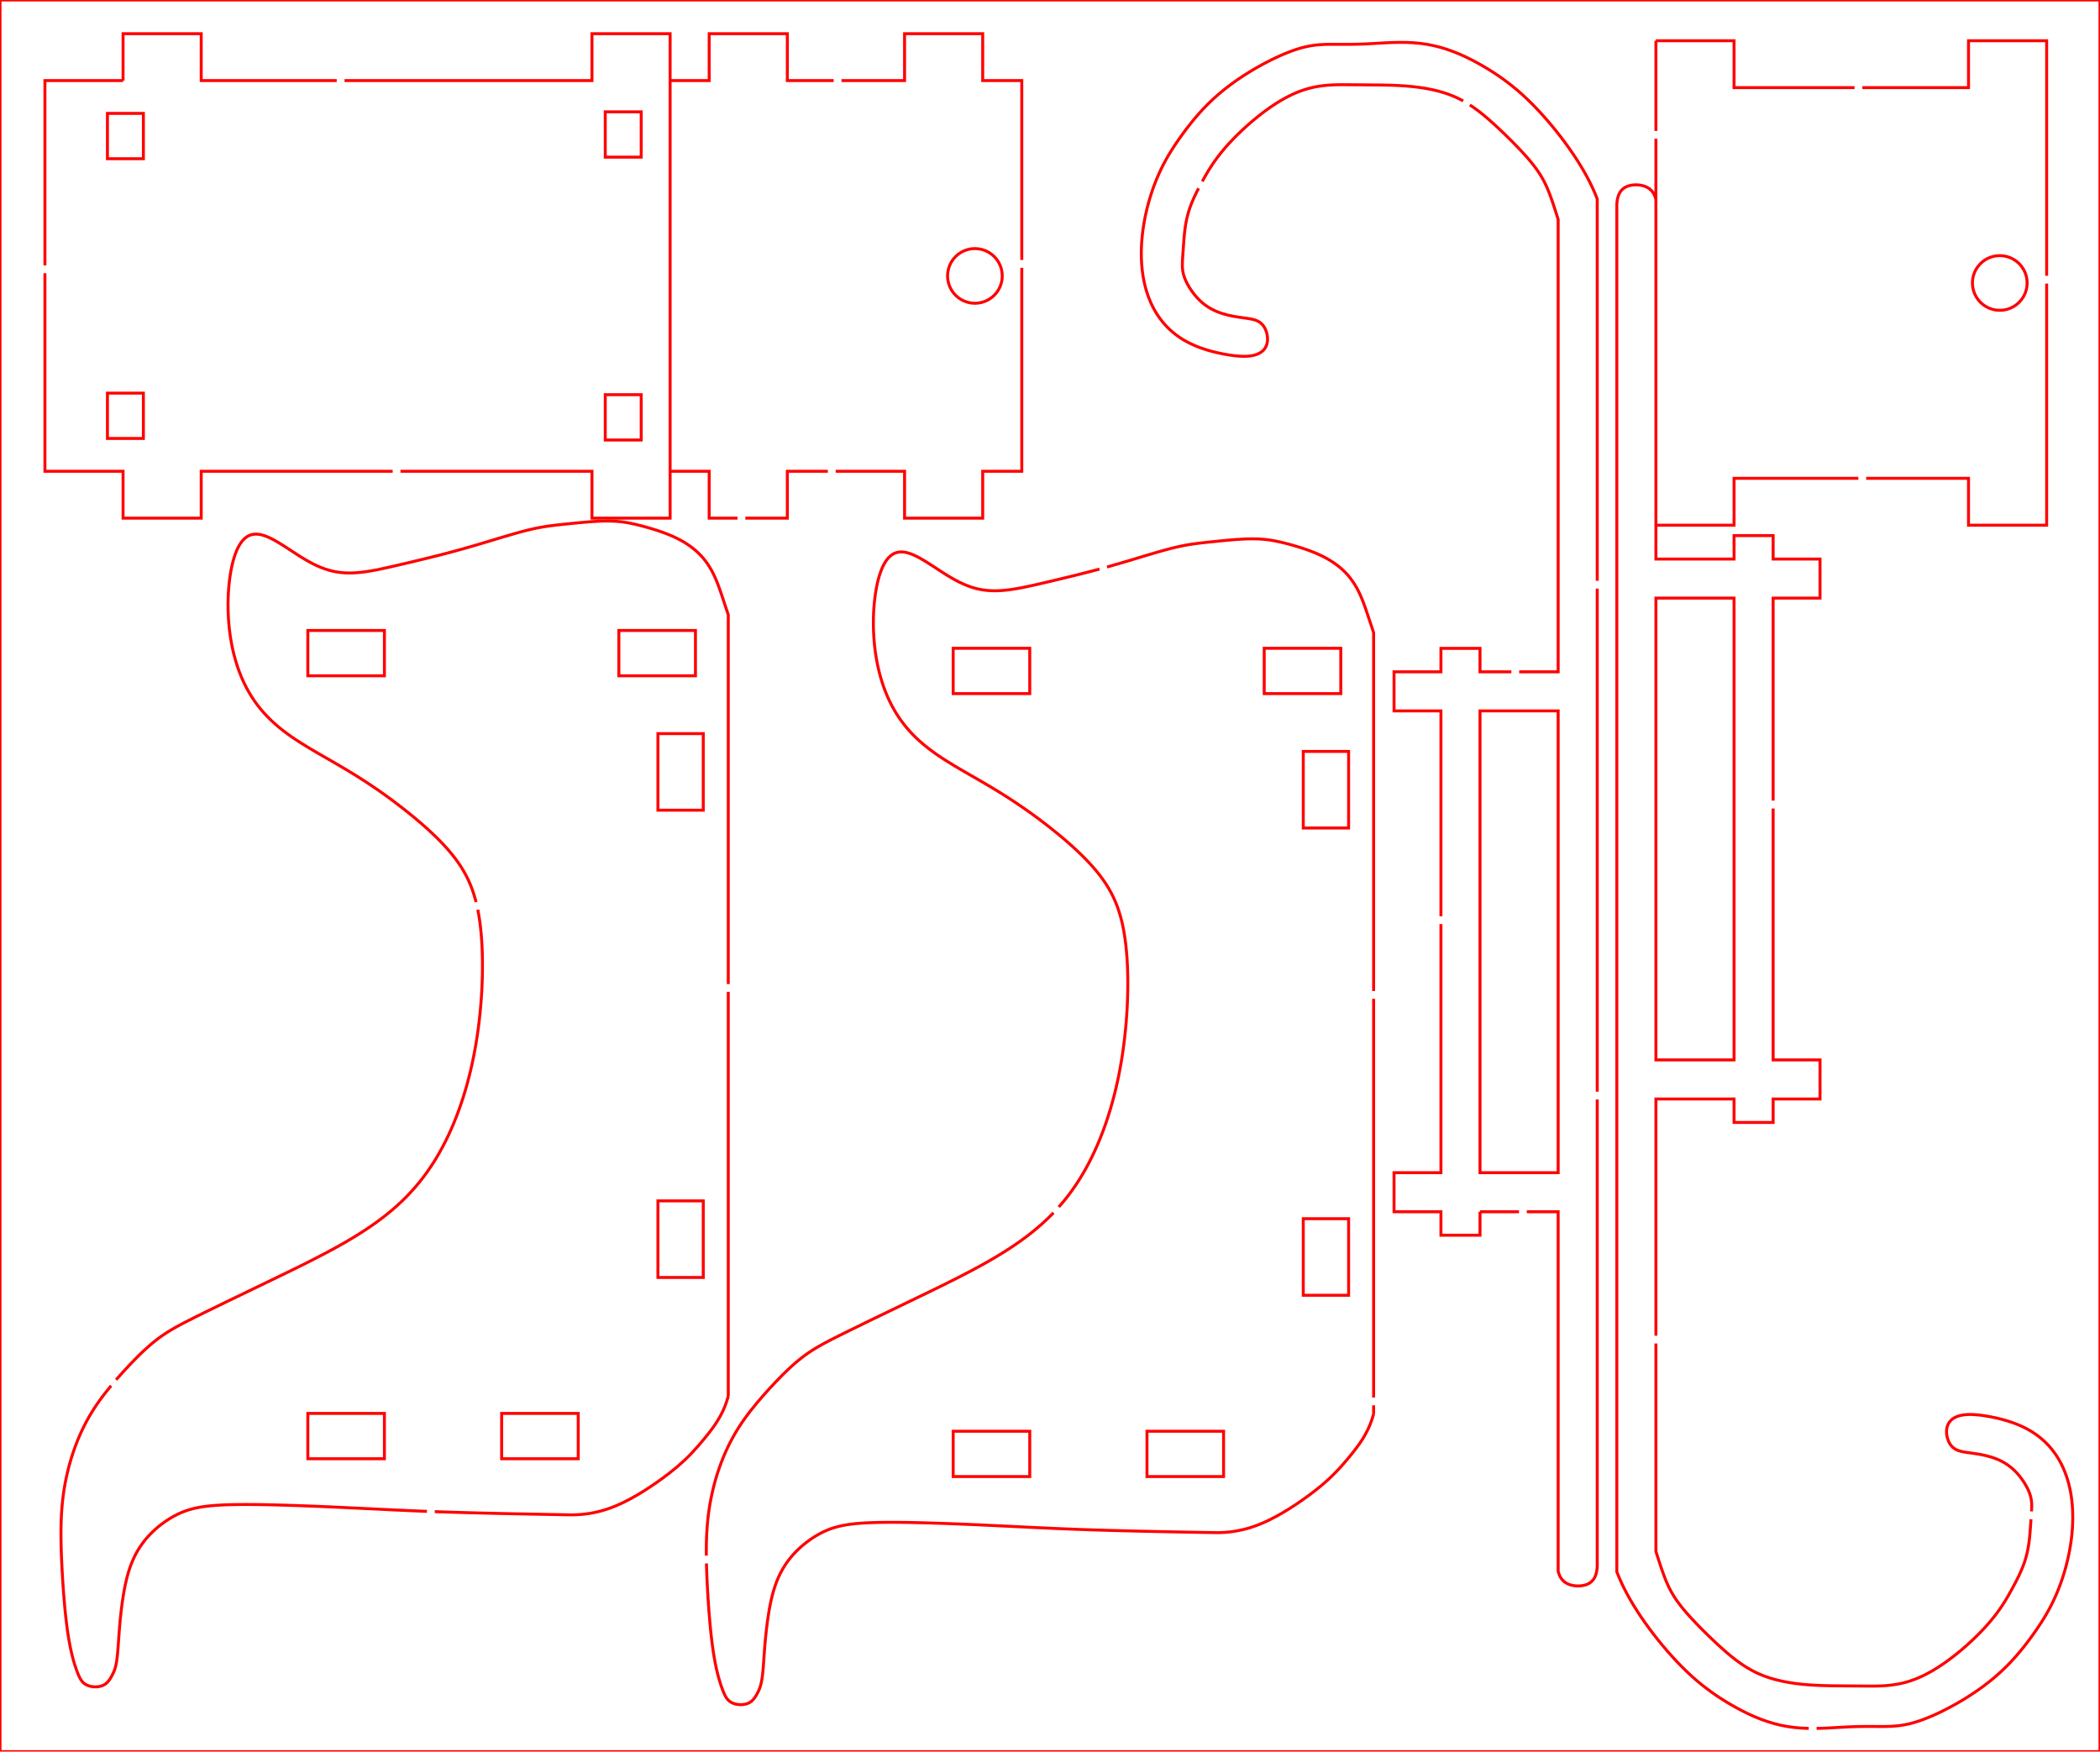 <?xml version="1.0" encoding="UTF-8" standalone="no"?>
<svg xmlns="http://www.w3.org/2000/svg" xmlns:xlink="http://www.w3.org/1999/xlink" width="134.358mm" height="112.085mm" viewBox="151.821 -169.042 134.358 112.085">
    <path transform="matrix(1,0,0,-1,92.675,-4.042)" style="stroke:#ff0000;stroke-width:0.05mm;fill:none" d="M187.091,148.643L187.323,148.628L187.548,148.583L187.763,148.509L187.967,148.409L188.155,148.283L188.327,148.134L188.478,147.962L188.608,147.769L188.71,147.56L188.784,147.343L188.828,147.119L188.842,146.893L188.828,146.667L188.784,146.444L188.71,146.226L188.608,146.018L188.478,145.825L188.327,145.653L188.155,145.503L187.967,145.377L187.763,145.277L187.548,145.203L187.323,145.158L187.091,145.143L186.859,145.159L186.634,145.204L186.419,145.277L186.216,145.378L186.027,145.503L185.856,145.653L185.705,145.825L185.575,146.018L185.473,146.227L185.399,146.444L185.355,146.667L185.341,146.893L185.355,147.119L185.399,147.342L185.473,147.56L185.575,147.768L185.705,147.961L185.856,148.133L186.027,148.283L186.216,148.409L186.419,148.509L186.634,148.583L186.859,148.628L187.091,148.643z"/>
    <path transform="matrix(1,0,0,-1,92.675,-4.042)" style="stroke:#ff0000;stroke-width:0.05mm;fill:none" d="M165.091,162.393L170.091,162.393L170.091,159.393L177.8,159.393M178.3,159.393L185.091,159.393L185.091,162.393L190.091,162.393L190.091,147.353M190.091,146.853L190.091,131.393L185.091,131.393L185.091,134.393L178.544,134.393M178.044,134.393L170.091,134.393L170.091,131.393L165.091,131.393"/>
    <path transform="matrix(1,0,0,-1,92.675,-4.042)" style="stroke:#ff0000;stroke-width:0.05mm;fill:none" d="M170.091,126.728L165.091,126.728L165.091,97.178L170.091,97.178L170.091,126.728z"/>
    <path transform="matrix(1,0,0,-1,92.675,-4.042)" style="stroke:#ff0000;stroke-width:0.05mm;fill:none" d="M144.93,123.517L140.03,123.517L140.03,120.617L144.93,120.617L144.93,123.517z"/>
    <path transform="matrix(1,0,0,-1,92.675,-4.042)" style="stroke:#ff0000;stroke-width:0.05mm;fill:none" d="M142.53,116.917L142.53,112.017L145.43,112.017L145.43,116.917L142.53,116.917z"/>
    <path transform="matrix(1,0,0,-1,92.675,-4.042)" style="stroke:#ff0000;stroke-width:0.05mm;fill:none" d="M120.13,120.617L125.03,120.617L125.03,123.517L120.13,123.517L120.13,120.617z"/>
    <path transform="matrix(1,0,0,-1,92.675,-4.042)" style="stroke:#ff0000;stroke-width:0.05mm;fill:none" d="M103.641,124.657L98.741,124.657L98.741,121.757L103.641,121.757L103.641,124.657z"/>
    <path transform="matrix(1,0,0,-1,92.675,-4.042)" style="stroke:#ff0000;stroke-width:0.05mm;fill:none" d="M101.241,118.057L101.241,113.157L104.141,113.157L104.141,118.057L101.241,118.057z"/>
    <path transform="matrix(1,0,0,-1,92.675,-4.042)" style="stroke:#ff0000;stroke-width:0.05mm;fill:none" d="M78.841,121.757L83.741,121.757L83.741,124.657L78.841,124.657L78.841,121.757z"/>
    <path transform="matrix(1,0,0,-1,92.675,-4.042)" style="stroke:#ff0000;stroke-width:0.05mm;fill:none" d="M68.32,139.844L66.02,139.844L66.02,136.944L68.32,136.944L68.32,139.844z"/>
    <path transform="matrix(1,0,0,-1,92.675,-4.042)" style="stroke:#ff0000;stroke-width:0.05mm;fill:none" d="M66.02,154.844L68.32,154.844L68.32,157.744L66.02,157.744L66.02,154.844z"/>
    <path transform="matrix(1,0,0,-1,92.675,-4.042)" style="stroke:#ff0000;stroke-width:0.05mm;fill:none" d="M97.871,157.844L97.871,154.945L100.171,154.945L100.171,157.844L97.871,157.844z"/>
    <path transform="matrix(1,0,0,-1,92.675,-4.042)" style="stroke:#ff0000;stroke-width:0.05mm;fill:none" d="M100.171,139.744L97.871,139.744L97.871,136.844L100.171,136.844L100.171,139.744z"/>
    <path transform="matrix(1,0,0,-1,92.675,-4.042)" style="stroke:#ff0000;stroke-width:0.05mm;fill:none" d="M121.52,145.594L121.288,145.61L121.064,145.655L120.848,145.729L120.645,145.829L120.457,145.955L120.285,146.104L120.134,146.276L120.005,146.469L119.902,146.678L119.829,146.895L119.785,147.118L119.77,147.345L119.785,147.571L119.829,147.794L119.902,148.011L120.005,148.22L120.134,148.413L120.285,148.585L120.457,148.734L120.645,148.86L120.848,148.96L121.064,149.034L121.288,149.079L121.52,149.094L121.752,149.079L121.977,149.034L122.192,148.96L122.395,148.86L122.584,148.734L122.755,148.585L122.907,148.413L123.036,148.22L123.139,148.011L123.212,147.794L123.256,147.571L123.27,147.345L123.256,147.118L123.212,146.895L123.139,146.678L123.036,146.469L122.907,146.276L122.755,146.104L122.584,145.955L122.395,145.829L122.192,145.729L121.977,145.655L121.752,145.61L121.52,145.594z"/>
    <path transform="matrix(1,0,0,-1,92.675,-4.042)" style="stroke:#ff0000;stroke-width:0.05mm;fill:none" d="M102.02,134.844L104.52,134.844L104.52,131.844L106.333,131.844M106.833,131.844L109.52,131.844L109.52,134.844L112.112,134.844M112.612,134.844L117.02,134.844L117.02,131.844L122.02,131.844L122.02,134.844L124.52,134.844L124.52,147.865M124.52,148.365L124.52,159.844L122.02,159.844L122.02,162.844L117.02,162.844L117.02,159.844L112.984,159.844M112.484,159.844L109.52,159.844L109.52,162.844L104.52,162.844L104.52,159.844L102.02,159.844"/>
    <path transform="matrix(1,0,0,-1,92.675,-4.042)" style="stroke:#ff0000;stroke-width:0.05mm;fill:none" d="M67.02,159.844L62.02,159.844L62.02,148.017M62.02,147.517L62.02,134.844L67.02,134.844L67.02,131.844L72.02,131.844L72.02,134.844L84.27,134.844M84.77,134.844L97.02,134.844L97.02,131.844L102.02,131.844L102.02,162.844L97.02,162.844L97.02,159.844L81.19,159.844M80.69,159.844L72.02,159.844L72.02,162.844L67.02,162.844L67.02,159.844"/>
    <path transform="matrix(1,0,0,-1,92.675,-4.042)" style="stroke:#ff0000;stroke-width:0.05mm;fill:none" d="M165.091,162.393L165.091,156.623M165.091,156.123L165.091,129.228L170.091,129.228L170.091,130.728L172.591,130.728L172.591,129.228L175.591,129.228L175.591,126.728L172.591,126.728L172.591,113.768M172.591,113.268L172.591,97.177L175.591,97.177L175.591,94.677L172.591,94.677L172.591,93.177L170.091,93.177L170.091,94.677L165.091,94.677L165.091,79.531M165.091,79.031L165.091,65.728L165.271,65.16L165.361,64.887L165.451,64.621L165.542,64.362L165.635,64.108L165.734,63.858L165.841,63.609L165.959,63.361L166.094,63.109L166.247,62.852L166.332,62.721L166.424,62.588L166.521,62.453L166.624,62.315L166.734,62.174L166.849,62.032L166.971,61.887L167.098,61.74L167.368,61.44L167.656,61.134L167.957,60.823L168.269,60.512L168.586,60.203L168.906,59.899L169.228,59.603L169.549,59.318L169.87,59.046L170.194,58.789L170.523,58.549L170.859,58.328L171.205,58.127L171.383,58.034L171.564,57.946L171.749,57.863L171.938,57.786L172.13,57.714L172.326,57.646L172.728,57.527L173.143,57.427L173.566,57.345L173.994,57.279L174.422,57.228L174.847,57.191L175.263,57.164L175.669,57.146L176.062,57.135L176.44,57.128L178.825,57.109L179.16,57.111L179.499,57.121L179.843,57.142L180.194,57.179L180.55,57.234L180.731,57.27L180.912,57.311L181.095,57.359L181.279,57.414L181.464,57.475L181.65,57.543L181.837,57.617L182.024,57.698L182.212,57.786L182.4,57.88L182.776,58.086L183.15,58.315L183.522,58.563L183.89,58.828L184.25,59.106L184.603,59.394L184.945,59.689L185.274,59.988L185.589,60.289L185.887,60.589L186.167,60.887L186.427,61.181L186.668,61.471L186.889,61.755L187.09,62.033L187.275,62.305L187.444,62.573L187.602,62.837L187.895,63.358L188.171,63.883L188.304,64.152L188.433,64.429L188.553,64.716L188.664,65.013L188.761,65.322L188.843,65.643L188.91,65.972L188.962,66.306L189.001,66.64L189.031,66.969L189.089,67.787M189.123,68.286L189.128,68.372L189.136,68.597L189.131,68.811L189.11,69.019L189.068,69.227L189.004,69.436L188.917,69.651L188.808,69.87L188.678,70.094L188.528,70.32L188.358,70.545L188.167,70.766L188.063,70.873L187.954,70.977L187.838,71.078L187.716,71.175L187.588,71.268L187.453,71.356L187.313,71.438L187.167,71.516L187.016,71.587L186.859,71.653L186.699,71.712L186.536,71.766L186.204,71.856L185.871,71.927L185.547,71.981L184.956,72.065L184.824,72.086L184.699,72.11L184.582,72.138L184.473,72.17L184.37,72.209L184.275,72.254L184.186,72.309L184.104,72.372L184.029,72.444L183.96,72.526L183.897,72.618L183.842,72.718L183.794,72.826L183.753,72.941L183.722,73.06L183.699,73.182L183.687,73.305L183.685,73.428L183.695,73.548L183.716,73.664L183.749,73.774L183.793,73.877L183.849,73.973L183.915,74.06L183.992,74.139L184.077,74.208L184.171,74.27L184.272,74.322L184.379,74.367L184.492,74.404L184.61,74.434L184.732,74.457L184.857,74.473L184.987,74.484L185.119,74.489L185.255,74.489L185.537,74.476L185.833,74.447L186.145,74.404L186.472,74.348L186.816,74.277L187.173,74.192L187.543,74.089L187.92,73.965L188.11,73.895L188.301,73.818L188.491,73.734L188.681,73.644L188.869,73.545L189.056,73.439L189.24,73.325L189.42,73.202L189.597,73.07L189.77,72.929L189.938,72.78L190.101,72.621L190.258,72.453L190.409,72.276L190.554,72.09L190.691,71.895L190.821,71.692L190.944,71.48L191.059,71.259L191.165,71.031L191.263,70.796L191.352,70.553L191.433,70.303L191.505,70.047L191.568,69.785L191.622,69.518L191.667,69.246L191.703,68.969L191.73,68.689L191.749,68.406L191.759,68.121L191.761,67.834L191.754,67.546L191.741,67.258L191.719,66.971L191.691,66.684L191.656,66.399L191.614,66.116L191.567,65.837L191.514,65.561L191.455,65.289L191.392,65.022L191.325,64.761L191.254,64.505L191.179,64.255L191.101,64.012L191.02,63.775L190.937,63.546L190.851,63.324L190.764,63.109L190.675,62.901L190.585,62.701L190.494,62.507L190.401,62.32L190.308,62.14L190.215,61.965L190.026,61.632L189.834,61.317L189.64,61.015L189.443,60.723L189.24,60.434L189.031,60.146L188.813,59.856L188.582,59.562L188.337,59.263L188.075,58.959L187.793,58.65L187.488,58.337L187.16,58.024L186.808,57.71L186.432,57.4L186.036,57.096L185.622,56.799L185.194,56.514L184.759,56.241L184.322,55.985L183.888,55.747L183.463,55.528L183.255,55.427L183.051,55.331L182.851,55.241L182.657,55.157L182.467,55.079L182.282,55.006L182.102,54.939L181.927,54.878L181.757,54.823L181.592,54.773L181.43,54.728L181.273,54.689L180.966,54.626L180.667,54.58L180.371,54.55L180.073,54.533L179.768,54.525L179.455,54.524L178.793,54.527L178.442,54.526L178.078,54.521L177.7,54.51L177.311,54.494L176.08,54.426L175.653,54.408L175.37,54.403M174.87,54.403L174.785,54.404L174.347,54.425L173.909,54.466L173.472,54.528L173.039,54.614L172.612,54.722L172.192,54.851L171.781,54.999L171.38,55.162L170.99,55.339L170.613,55.525L170.249,55.719L169.897,55.918L169.557,56.121L169.227,56.329L168.907,56.542L168.594,56.762L168.286,56.991L167.981,57.231L167.677,57.483L167.374,57.751L167.069,58.035L166.763,58.334L166.457,58.65L166.15,58.98L165.844,59.324L165.542,59.679L165.244,60.043L164.952,60.414L164.669,60.788L164.397,61.165L164.136,61.542L163.889,61.917L163.656,62.289L163.439,62.657L163.237,63.02L163.051,63.379L162.881,63.732L162.728,64.079L162.591,64.421L162.591,151.93L162.603,152.08L162.623,152.22L162.651,152.35L162.687,152.47L162.732,152.58L162.785,152.681L162.846,152.771L162.914,152.852L162.991,152.922L163.075,152.983L163.166,153.035L163.264,153.078L163.367,153.113L163.474,153.139L163.586,153.158L163.701,153.169L163.818,153.173L163.936,153.169L164.053,153.157L164.168,153.138L164.281,153.111L164.389,153.076L164.492,153.032L164.589,152.979L164.679,152.917L164.762,152.846L164.837,152.766L164.904,152.677L164.963,152.578L165.014,152.47L165.057,152.354L165.091,152.228"/>
    <path transform="matrix(1,0,0,-1,92.675,-4.042)" style="stroke:#ff0000;stroke-width:0.05mm;fill:none" d="M153.837,89.961L158.837,89.961L158.837,119.511L153.837,119.511L153.837,89.961z"/>
    <path transform="matrix(1,0,0,-1,92.675,-4.042)" style="stroke:#ff0000;stroke-width:0.05mm;fill:none" d="M153.837,87.461L156.331,87.461M156.831,87.461L158.837,87.461L158.837,64.461L158.871,64.335L158.914,64.219L158.965,64.111L159.024,64.012L159.091,63.923L159.166,63.843L159.249,63.772L159.339,63.71L159.436,63.657L159.539,63.613L159.647,63.578L159.76,63.551L159.875,63.532L159.992,63.52L160.11,63.517L160.227,63.52L160.342,63.531L160.453,63.55L160.561,63.576L160.664,63.611L160.762,63.654L160.853,63.706L160.937,63.767L161.014,63.837L161.082,63.918L161.143,64.008L161.196,64.109L161.241,64.219L161.277,64.339L161.305,64.47L161.325,64.609L161.337,64.759L161.337,94.645M161.337,95.145L161.337,127.336M161.337,127.836L161.337,152.268L161.2,152.61L161.047,152.958L160.877,153.311L160.691,153.669L160.489,154.032L160.271,154.4L160.039,154.772L159.792,155.147L159.531,155.524L159.259,155.901L158.976,156.275L158.684,156.646L158.386,157.01L158.084,157.365L157.778,157.709L157.471,158.039L157.165,158.355L156.859,158.654L156.554,158.938L156.251,159.206L155.947,159.458L155.642,159.698L155.334,159.927L155.021,160.147L154.701,160.36L154.371,160.568L154.031,160.771L153.679,160.97L153.315,161.164L152.938,161.35L152.548,161.527L152.147,161.69L151.736,161.838L151.316,161.967L150.888,162.075L150.456,162.161L150.019,162.223L149.581,162.264L149.143,162.285L148.707,162.289L148.275,162.281L147.848,162.263L146.617,162.195L146.228,162.179L145.85,162.168L145.486,162.162L145.135,162.162L144.473,162.165L144.159,162.164L143.855,162.156L143.557,162.139L143.261,162.109L142.962,162.063L142.655,162L142.498,161.96L142.336,161.916L142.171,161.866L142.001,161.811L141.826,161.75L141.646,161.683L141.461,161.61L141.271,161.532L141.077,161.448L140.877,161.358L140.673,161.262L140.465,161.161L140.04,160.942L139.606,160.704L139.169,160.447L138.734,160.175L138.306,159.89L137.892,159.593L137.496,159.289L137.12,158.978L136.768,158.665L136.44,158.351L136.135,158.039L135.853,157.73L135.591,157.426L135.346,157.127L135.115,156.833L134.897,156.543L134.688,156.255L134.485,155.966L134.288,155.673L134.094,155.372L133.902,155.057L133.713,154.724L133.62,154.549L133.527,154.369L133.434,154.182L133.343,153.988L133.253,153.788L133.164,153.58L133.077,153.365L132.991,153.143L132.908,152.914L132.827,152.677L132.749,152.434L132.674,152.184L132.603,151.928L132.536,151.667L132.473,151.4L132.414,151.128L132.361,150.852L132.314,150.573L132.272,150.29L132.237,150.005L132.209,149.718L132.187,149.431L132.173,149.142L132.167,148.855L132.169,148.568L132.179,148.282L132.198,148L132.225,147.72L132.261,147.443L132.306,147.171L132.36,146.904L132.423,146.642L132.495,146.386L132.576,146.136L132.665,145.893L132.763,145.658L132.869,145.429L132.984,145.209L133.107,144.997L133.237,144.794L133.374,144.599L133.519,144.413L133.67,144.236L133.827,144.068L133.99,143.909L134.158,143.76L134.331,143.619L134.508,143.487L134.688,143.364L134.872,143.25L135.059,143.144L135.247,143.045L135.437,142.955L135.627,142.871L135.818,142.794L136.008,142.724L136.385,142.6L136.754,142.497L137.112,142.412L137.456,142.341L137.783,142.285L138.095,142.242L138.391,142.213L138.673,142.2L138.809,142.2L138.941,142.205L139.07,142.216L139.196,142.232L139.318,142.255L139.436,142.285L139.549,142.322L139.656,142.366L139.757,142.419L139.851,142.48L139.936,142.55L140.013,142.629L140.079,142.716L140.135,142.812L140.179,142.915L140.212,143.025L140.233,143.141L140.243,143.261L140.241,143.384L140.229,143.507L140.206,143.629L140.175,143.748L140.134,143.863L140.086,143.971L140.031,144.071L139.968,144.162L139.899,144.245L139.823,144.317L139.742,144.38L139.653,144.434L139.558,144.48L139.455,144.519L139.346,144.551L139.229,144.579L139.104,144.603L138.972,144.624L138.381,144.708L138.057,144.762L137.724,144.832L137.392,144.923L137.229,144.977L137.069,145.036L136.912,145.102L136.761,145.173L136.615,145.25L136.475,145.333L136.34,145.421L136.212,145.514L136.09,145.611L135.974,145.712L135.865,145.816L135.761,145.923L135.57,146.144L135.4,146.369L135.25,146.595L135.12,146.819L135.011,147.038L134.924,147.253L134.86,147.462L134.818,147.67L134.797,147.878L134.792,148.092L134.8,148.317L134.814,148.559L134.897,149.72L134.927,150.049L134.966,150.383L135.018,150.717L135.085,151.046L135.167,151.366L135.264,151.676L135.374,151.973L135.495,152.26L135.624,152.537L135.757,152.806L135.833,152.951M136.068,153.392L136.326,153.852L136.484,154.116L136.653,154.383L136.838,154.656L137.039,154.934L137.26,155.218L137.501,155.507L137.761,155.802L138.041,156.1L138.339,156.4L138.654,156.701L138.983,157L139.325,157.295L139.677,157.583L140.038,157.861L140.406,158.126L140.778,158.374L141.152,158.603L141.528,158.809L141.716,158.903L141.904,158.991L142.091,159.072L142.278,159.146L142.464,159.214L142.649,159.275L142.833,159.33L143.016,159.378L143.197,159.419L143.378,159.455L143.734,159.51L144.085,159.547L144.429,159.568L144.768,159.578L145.103,159.58L147.488,159.561L147.866,159.554L148.259,159.543L148.664,159.525L149.081,159.498L149.506,159.46L149.934,159.409L150.362,159.344L150.785,159.262L151.2,159.162L151.602,159.042L151.798,158.975L151.99,158.903L152.179,158.825L152.364,158.743L152.545,158.655L152.723,158.562L152.758,158.541M153.186,158.283L153.405,158.139L153.734,157.9L154.058,157.643L154.379,157.371L154.7,157.086L155.021,156.789L155.342,156.485L155.659,156.176L155.971,155.865L156.272,155.555L156.56,155.249L156.83,154.949L156.957,154.802L157.079,154.657L157.194,154.514L157.304,154.374L157.407,154.236L157.504,154.101L157.595,153.967L157.681,153.836L157.834,153.579L157.969,153.328L158.087,153.079L158.194,152.831L158.293,152.581L158.386,152.327L158.477,152.067L158.567,151.801L158.656,151.529L158.837,150.961L158.837,122.011L156.343,122.011M155.843,122.011L153.837,122.011L153.837,123.511L151.337,123.511L151.337,122.011L148.337,122.011L148.337,119.511L151.337,119.511L151.337,106.367M151.337,105.867L151.337,89.961L148.337,89.961L148.337,87.461L151.337,87.461L151.337,85.961L153.837,85.961L153.837,87.461"/>
    <path transform="matrix(1,0,0,-1,92.675,-4.042)" style="stroke:#ff0000;stroke-width:0.05mm;fill:none" d="M142.53,82.117L145.43,82.117L145.43,87.017L142.53,87.017L142.53,82.117z"/>
    <path transform="matrix(1,0,0,-1,92.675,-4.042)" style="stroke:#ff0000;stroke-width:0.05mm;fill:none" d="M137.43,70.517L137.43,73.417L132.53,73.417L132.53,70.517L137.43,70.517z"/>
    <path transform="matrix(1,0,0,-1,92.675,-4.042)" style="stroke:#ff0000;stroke-width:0.05mm;fill:none" d="M125.03,70.517L125.03,73.417L120.13,73.417L120.13,70.517L125.03,70.517z"/>
    <path transform="matrix(1,0,0,-1,92.675,-4.042)" style="stroke:#ff0000;stroke-width:0.05mm;fill:none" d="M147.03,74.517L146.923,74.17L146.8,73.837L146.658,73.518L146.5,73.212L146.326,72.918L146.138,72.635L145.939,72.361L145.732,72.092L145.518,71.828L145.298,71.563L145.069,71.297L144.826,71.026L144.563,70.75L144.423,70.609L144.277,70.467L144.123,70.324L143.962,70.179L143.794,70.033L143.62,69.886L143.251,69.59L142.862,69.296L142.457,69.005L142.042,68.722L141.622,68.451L141.201,68.195L140.779,67.957L140.357,67.739L140.146,67.639L139.935,67.545L139.723,67.457L139.51,67.376L139.296,67.301L139.081,67.232L138.865,67.171L138.648,67.116L138.429,67.069L138.209,67.028L137.988,66.994L137.764,66.967L137.54,66.947L137.314,66.934L137.086,66.928L136.857,66.93L135.535,66.952L133.131,66.999L132.046,67.023L131.038,67.048L130.101,67.073L129.232,67.099L128.422,67.126L127.662,67.154L126.94,67.183L125.544,67.246L123.308,67.355L121.572,67.436L120.624,67.476L119.64,67.514L118.641,67.547L117.649,67.572L117.164,67.581L116.691,67.587L116.231,67.589L115.789,67.588L115.366,67.582L114.963,67.571L114.583,67.555L114.225,67.533L113.89,67.505L113.578,67.469L113.285,67.426L113.012,67.375L112.754,67.315L112.509,67.246L112.275,67.168L112.049,67.079L111.827,66.98L111.609,66.869L111.392,66.747L111.175,66.613L110.959,66.467L110.743,66.308L110.529,66.137L110.318,65.953L110.113,65.757L109.914,65.547L109.723,65.326L109.543,65.094L109.375,64.85L109.22,64.597L109.078,64.335L108.95,64.066L108.835,63.791L108.734,63.511L108.644,63.229L108.565,62.945L108.495,62.662L108.434,62.38L108.38,62.1L108.333,61.823L108.251,61.279L108.183,60.746L108.127,60.218L108.079,59.69L108.04,59.161L107.985,58.386L107.965,58.143L107.942,57.912L107.916,57.696L107.886,57.498L107.851,57.319L107.811,57.159L107.767,57.016L107.718,56.889L107.665,56.772L107.55,56.553L107.486,56.446L107.414,56.341L107.331,56.239L107.233,56.145L107.117,56.063L107.052,56.028L106.982,55.998L106.908,55.972L106.83,55.951L106.666,55.926L106.496,55.921L106.327,55.936L106.167,55.97L106.022,56.021L105.894,56.087L105.786,56.167L105.694,56.26L105.616,56.365L105.547,56.483L105.483,56.614L105.421,56.76L105.359,56.92L105.296,57.096L105.232,57.29L105.167,57.504L105.101,57.737L105.036,57.992L104.972,58.267L104.911,58.564L104.852,58.882L104.796,59.218L104.744,59.573L104.695,59.942L104.65,60.325L104.608,60.72L104.569,61.122L104.501,61.943L104.444,62.77L104.397,63.587L104.378,63.988L104.362,64.383L104.349,64.771L104.345,64.958M104.337,65.458L104.336,65.53L104.336,65.9L104.341,66.266L104.352,66.627L104.369,66.984L104.393,67.338L104.424,67.69L104.463,68.041L104.51,68.389L104.565,68.737L104.629,69.084L104.701,69.429L104.781,69.773L104.869,70.114L104.965,70.451L105.069,70.785L105.181,71.114L105.3,71.437L105.425,71.754L105.557,72.063L105.695,72.364L105.839,72.658L105.989,72.943L106.144,73.22L106.304,73.49L106.47,73.752L106.64,74.007L106.816,74.257L106.996,74.502L107.18,74.743L107.562,75.216L107.959,75.68L108.367,76.135L108.781,76.579L109.195,77.004L109.401,77.206L109.605,77.401L109.807,77.588L110.007,77.765L110.206,77.933L110.404,78.092L110.601,78.243L110.8,78.386L111.001,78.522L111.206,78.653L111.417,78.781L111.636,78.907L111.863,79.033L112.102,79.16L112.353,79.291L112.896,79.566L113.497,79.863L114.876,80.536L118.624,82.347L119.514,82.783L120.403,83.228L121.279,83.683L121.71,83.914L122.134,84.148L122.552,84.386L122.96,84.627L123.36,84.872L123.75,85.121L124.129,85.375L124.497,85.634L124.854,85.897L125.198,86.166L125.53,86.441L125.85,86.721L126.158,87.007L126.453,87.299L126.547,87.399M126.886,87.767L127.007,87.902L127.267,88.213L127.515,88.529L127.753,88.852L127.981,89.181L128.199,89.517L128.408,89.858L128.607,90.206L128.799,90.56L128.982,90.921L129.158,91.288L129.327,91.662L129.488,92.042L129.642,92.429L129.79,92.822L129.931,93.223L130.065,93.631L130.193,94.046L130.314,94.469L130.429,94.898L130.537,95.335L130.638,95.778L130.732,96.228L130.819,96.684L130.899,97.146L130.972,97.613L131.038,98.084L131.097,98.559L131.148,99.036L131.193,99.514L131.229,99.992L131.259,100.469L131.281,100.943L131.295,101.414L131.302,101.878L131.302,102.336L131.294,102.786L131.278,103.227L131.254,103.657L131.222,104.076L131.182,104.483L131.133,104.877L131.076,105.258L131.009,105.626L130.932,105.981L130.845,106.323L130.747,106.653L130.638,106.972L130.517,107.281L130.383,107.581L130.237,107.873L130.077,108.158L129.904,108.438L129.717,108.713L129.516,108.985L129.302,109.254L129.074,109.521L128.833,109.787L128.58,110.052L128.316,110.315L128.042,110.578L127.759,110.839L127.468,111.097L127.171,111.354L126.868,111.607L126.252,112.103L125.629,112.58L125.317,112.81L125.007,113.034L124.698,113.251L124.392,113.462L124.087,113.667L123.785,113.866L123.186,114.247L122.593,114.609L122.003,114.957L120.826,115.635L120.241,115.978L119.662,116.335L119.377,116.519L119.096,116.709L118.82,116.906L118.55,117.108L118.288,117.318L118.033,117.536L117.787,117.761L117.551,117.995L117.325,118.237L117.11,118.487L116.906,118.745L116.713,119.011L116.532,119.284L116.362,119.565L116.203,119.852L116.056,120.145L115.92,120.444L115.795,120.747L115.68,121.056L115.576,121.368L115.481,121.683L115.397,122.001L115.321,122.322L115.255,122.645L115.198,122.969L115.149,123.294L115.108,123.62L115.076,123.946L115.052,124.272L115.035,124.598L115.026,124.921L115.025,125.243L115.031,125.563L115.044,125.878L115.064,126.189L115.091,126.495L115.126,126.794L115.167,127.085L115.215,127.367L115.27,127.638L115.332,127.898L115.401,128.145L115.478,128.378L115.561,128.595L115.652,128.796L115.751,128.978L115.857,129.142L115.971,129.286L116.094,129.408L116.225,129.509L116.293,129.551L116.364,129.587L116.438,129.618L116.513,129.643L116.591,129.661L116.671,129.674L116.753,129.681L116.838,129.683L116.925,129.678L117.014,129.667L117.106,129.651L117.2,129.629L117.395,129.569L117.599,129.488L117.812,129.387L118.032,129.27L118.26,129.137L118.494,128.993L118.733,128.84L119.472,128.359L119.723,128.201L119.975,128.049L120.226,127.906L120.478,127.773L120.73,127.652L120.982,127.545L121.234,127.451L121.487,127.372L121.741,127.308L121.997,127.259L122.254,127.224L122.515,127.204L122.778,127.197L123.045,127.202L123.316,127.219L123.59,127.246L123.869,127.283L124.152,127.328L124.44,127.379L124.731,127.437L125.329,127.566L125.944,127.707L126.579,127.857L127.232,128.013L127.906,128.177L128.598,128.351L129.308,128.536L129.492,128.586M129.974,128.718L130.031,128.734L130.758,128.942L131.481,129.156L132.528,129.472L133.182,129.665L133.493,129.753L133.791,129.835L134.077,129.909L134.35,129.976L134.612,130.035L134.863,130.087L135.106,130.132L135.342,130.171L135.575,130.205L136.039,130.263L136.517,130.315L137.022,130.367L137.555,130.42L138.107,130.468L138.661,130.504L138.933,130.515L139.199,130.521L139.458,130.519L139.708,130.51L139.949,130.494L140.182,130.471L140.408,130.441L140.628,130.405L141.054,130.317L141.477,130.213L141.906,130.095L142.348,129.962L142.575,129.888L142.804,129.809L143.035,129.723L143.268,129.631L143.501,129.53L143.734,129.421L143.963,129.302L144.189,129.174L144.41,129.036L144.624,128.887L144.829,128.729L145.025,128.56L145.21,128.382L145.383,128.195L145.544,127.999L145.693,127.796L145.829,127.586L145.955,127.372L146.069,127.153L146.173,126.933L146.269,126.711L146.358,126.49L146.517,126.055L146.659,125.635L147.03,124.517L147.03,101.588M147.03,101.088L147.03,75.576M147.03,75.076L147.03,74.517"/>
    <path transform="matrix(1,0,0,-1,92.675,-4.042)" style="stroke:#ff0000;stroke-width:0.05mm;fill:none" d="M101.241,83.257L104.141,83.257L104.141,88.157L101.241,88.157L101.241,83.257z"/>
    <path transform="matrix(1,0,0,-1,92.675,-4.042)" style="stroke:#ff0000;stroke-width:0.05mm;fill:none" d="M96.141,71.657L96.141,74.557L91.241,74.557L91.241,71.657L96.141,71.657z"/>
    <path transform="matrix(1,0,0,-1,92.675,-4.042)" style="stroke:#ff0000;stroke-width:0.05mm;fill:none" d="M83.741,71.657L83.741,74.557L78.841,74.557L78.841,71.657L83.741,71.657z"/>
    <path transform="matrix(1,0,0,-1,92.675,-4.042)" style="stroke:#ff0000;stroke-width:0.05mm;fill:none" d="M105.741,75.657L105.635,75.31L105.511,74.977L105.37,74.657L105.211,74.351L105.037,74.057L104.849,73.774L104.65,73.5L104.443,73.232L104.229,72.967L104.009,72.703L103.78,72.436L103.537,72.166L103.275,71.889L103.135,71.749L102.988,71.607L102.834,71.463L102.673,71.319L102.506,71.172L102.331,71.025L101.963,70.73L101.573,70.435L101.168,70.145L100.753,69.862L100.334,69.591L99.912,69.334L99.49,69.096L99.069,68.879L98.858,68.779L98.646,68.685L98.434,68.597L98.221,68.515L98.007,68.44L97.793,68.372L97.577,68.31L97.359,68.256L97.141,68.208L96.921,68.167L96.699,68.134L96.476,68.107L96.251,68.087L96.025,68.074L95.797,68.068L95.568,68.069L94.247,68.092L91.842,68.139L90.758,68.163L89.749,68.188L88.812,68.213L87.943,68.239L87.133,68.266L86.961,68.272M86.461,68.29L86.374,68.294L85.651,68.323L84.256,68.386L82.019,68.495L80.283,68.576L79.336,68.616L78.352,68.653L77.352,68.686L76.36,68.712L75.876,68.721L75.402,68.727L74.943,68.729L74.5,68.728L74.077,68.722L73.674,68.711L73.294,68.695L72.936,68.673L72.602,68.644L72.289,68.609L71.997,68.566L71.723,68.515L71.465,68.455L71.221,68.386L70.987,68.307L70.76,68.219L70.539,68.119L70.32,68.009L70.103,67.887L69.886,67.753L69.67,67.607L69.454,67.448L69.24,67.277L69.03,67.093L68.824,66.896L68.625,66.687L68.435,66.466L68.255,66.233L68.086,65.99L67.931,65.737L67.789,65.475L67.661,65.205L67.547,64.93L67.445,64.651L67.355,64.368L67.276,64.085L67.207,63.801L67.146,63.519L67.092,63.24L67.044,62.963L66.962,62.419L66.894,61.886L66.838,61.358L66.791,60.83L66.751,60.301L66.696,59.526L66.676,59.282L66.654,59.051L66.628,58.836L66.598,58.637L66.563,58.458L66.523,58.298L66.478,58.156L66.429,58.028L66.377,57.911L66.262,57.693L66.197,57.586L66.126,57.48L66.042,57.379L65.944,57.284L65.828,57.203L65.763,57.168L65.693,57.137L65.619,57.112L65.542,57.091L65.377,57.065L65.207,57.061L65.038,57.076L64.878,57.11L64.733,57.161L64.606,57.226L64.497,57.306L64.406,57.399L64.328,57.505L64.259,57.623L64.195,57.754L64.133,57.899L64.071,58.059L64.008,58.236L63.943,58.43L63.878,58.643L63.812,58.876L63.747,59.131L63.683,59.407L63.622,59.704L63.563,60.021L63.508,60.358L63.455,60.712L63.407,61.082L63.361,61.465L63.319,61.859L63.281,62.262L63.212,63.083L63.155,63.91L63.109,64.726L63.09,65.127L63.073,65.522L63.061,65.911L63.052,66.293L63.047,66.669L63.047,67.04L63.052,67.405L63.063,67.766L63.08,68.123L63.104,68.478L63.136,68.83L63.175,69.18L63.222,69.529L63.277,69.877L63.34,70.223L63.412,70.569L63.492,70.912L63.58,71.253L63.677,71.591L63.781,71.924L63.892,72.253L64.011,72.576L64.136,72.893L64.268,73.202L64.407,73.504L64.551,73.797L64.7,74.083L64.855,74.36L65.016,74.629L65.181,74.891L65.352,75.147L65.527,75.396L65.707,75.641L65.892,75.882L66.252,76.329M66.576,76.709L66.67,76.819L67.078,77.275L67.492,77.718L67.907,78.143L68.112,78.346L68.316,78.541L68.518,78.727L68.719,78.904L68.917,79.073L69.115,79.232L69.312,79.382L69.511,79.525L69.712,79.661L69.917,79.792L70.128,79.92L70.347,80.046L70.575,80.172L70.813,80.3L71.064,80.43L71.607,80.705L72.208,81.003L73.587,81.676L77.336,83.487L78.226,83.923L79.114,84.368L79.99,84.822L80.421,85.053L80.846,85.288L81.263,85.525L81.672,85.766L82.072,86.011L82.461,86.261L82.841,86.514L83.209,86.773L83.565,87.037L83.91,87.306L84.242,87.58L84.561,87.86L84.869,88.147L85.164,88.439L85.447,88.737L85.718,89.041L85.978,89.352L86.227,89.669L86.465,89.992L86.692,90.321L86.91,90.656L87.119,90.998L87.319,91.346L87.51,91.7L87.694,92.06L87.869,92.427L88.038,92.801L88.199,93.181L88.354,93.568L88.501,93.962L88.642,94.363L88.777,94.771L88.904,95.186L89.026,95.608L89.14,96.038L89.248,96.474L89.349,96.917L89.443,97.367L89.53,97.823L89.611,98.285L89.684,98.752L89.75,99.223L89.808,99.698L89.86,100.175L89.904,100.653L89.941,101.131L89.97,101.608L89.992,102.083L90.007,102.553L90.014,103.018L90.013,103.476L90.005,103.926L89.989,104.366L89.965,104.796L89.934,105.215L89.893,105.622L89.845,106.016L89.787,106.397L89.72,106.765L89.715,106.789M89.604,107.276L89.556,107.462L89.458,107.793L89.349,108.112L89.228,108.421L89.095,108.72L88.948,109.012L88.789,109.297L88.615,109.577L88.428,109.852L88.228,110.124L88.013,110.393L87.785,110.661L87.545,110.927L87.292,111.191L87.028,111.455L86.754,111.717L86.471,111.978L86.18,112.237L85.882,112.493L85.579,112.747L84.963,113.242L84.34,113.719L84.029,113.949L83.718,114.173L83.41,114.391L83.103,114.602L82.798,114.807L82.496,115.006L81.897,115.387L81.304,115.748L80.714,116.096L79.538,116.774L78.952,117.118L78.373,117.474L78.088,117.659L77.807,117.849L77.531,118.045L77.262,118.248L76.999,118.458L76.745,118.676L76.499,118.901L76.263,119.135L76.037,119.376L75.821,119.626L75.617,119.884L75.424,120.15L75.243,120.424L75.073,120.704L74.915,120.991L74.767,121.285L74.631,121.583L74.506,121.887L74.391,122.195L74.287,122.507L74.193,122.823L74.108,123.141L74.032,123.462L73.966,123.784L73.909,124.108L73.86,124.434L73.82,124.76L73.787,125.086L73.763,125.412L73.747,125.737L73.738,126.061L73.736,126.383L73.742,126.702L73.755,127.018L73.775,127.329L73.803,127.634L73.837,127.933L73.878,128.224L73.926,128.506L73.981,128.778L74.043,129.038L74.113,129.285L74.189,129.517L74.272,129.735L74.363,129.935L74.462,130.118L74.568,130.282L74.683,130.425L74.805,130.548L74.936,130.649L75.005,130.691L75.076,130.727L75.149,130.757L75.224,130.782L75.302,130.801L75.382,130.814L75.464,130.821L75.549,130.822L75.636,130.817L75.725,130.807L75.817,130.791L75.911,130.769L76.106,130.708L76.31,130.627L76.523,130.527L76.744,130.409L76.971,130.277L77.205,130.133L77.444,129.98L78.184,129.498L78.434,129.341L78.686,129.189L78.938,129.046L79.189,128.913L79.441,128.792L79.693,128.684L79.945,128.591L80.198,128.512L80.452,128.448L80.708,128.399L80.966,128.364L81.226,128.343L81.489,128.336L81.756,128.341L82.027,128.358L82.301,128.386L82.58,128.422L82.863,128.467L83.151,128.519L83.443,128.577L84.04,128.706L84.656,128.847L85.29,128.996L85.943,129.152L86.617,129.316L87.31,129.49L88.019,129.675L88.742,129.873L89.47,130.081L90.192,130.296L91.239,130.611L91.894,130.804L92.204,130.893L92.502,130.974L92.788,131.049L93.062,131.116L93.323,131.175L93.575,131.227L93.817,131.271L94.054,131.31L94.286,131.345L94.75,131.403L95.228,131.455L95.733,131.507L96.267,131.559L96.818,131.607L97.372,131.644L97.644,131.655L97.91,131.66L98.169,131.659L98.419,131.65L98.661,131.634L98.894,131.611L99.119,131.581L99.339,131.545L99.766,131.457L100.188,131.353L100.618,131.234L101.06,131.101L101.286,131.027L101.515,130.948L101.747,130.863L101.979,130.77L102.213,130.67L102.445,130.56L102.675,130.442L102.901,130.314L103.121,130.175L103.335,130.027L103.54,129.868L103.736,129.7L103.921,129.521L104.094,129.334L104.255,129.138L104.404,128.935L104.541,128.726L104.666,128.511L104.78,128.293L104.885,128.072L104.98,127.851L105.069,127.629L105.228,127.194L105.37,126.775L105.741,125.657L105.741,102.032M105.741,101.532L105.741,75.657"/>
    <path transform="matrix(1,0,0,-1,92.675,-4.042)" style="stroke:#ff0000;stroke-width:0.05mm;fill:none" d="M193.504,165L59.146,165L59.146,52.915L193.504,52.915L193.504,165z"/>
</svg>

